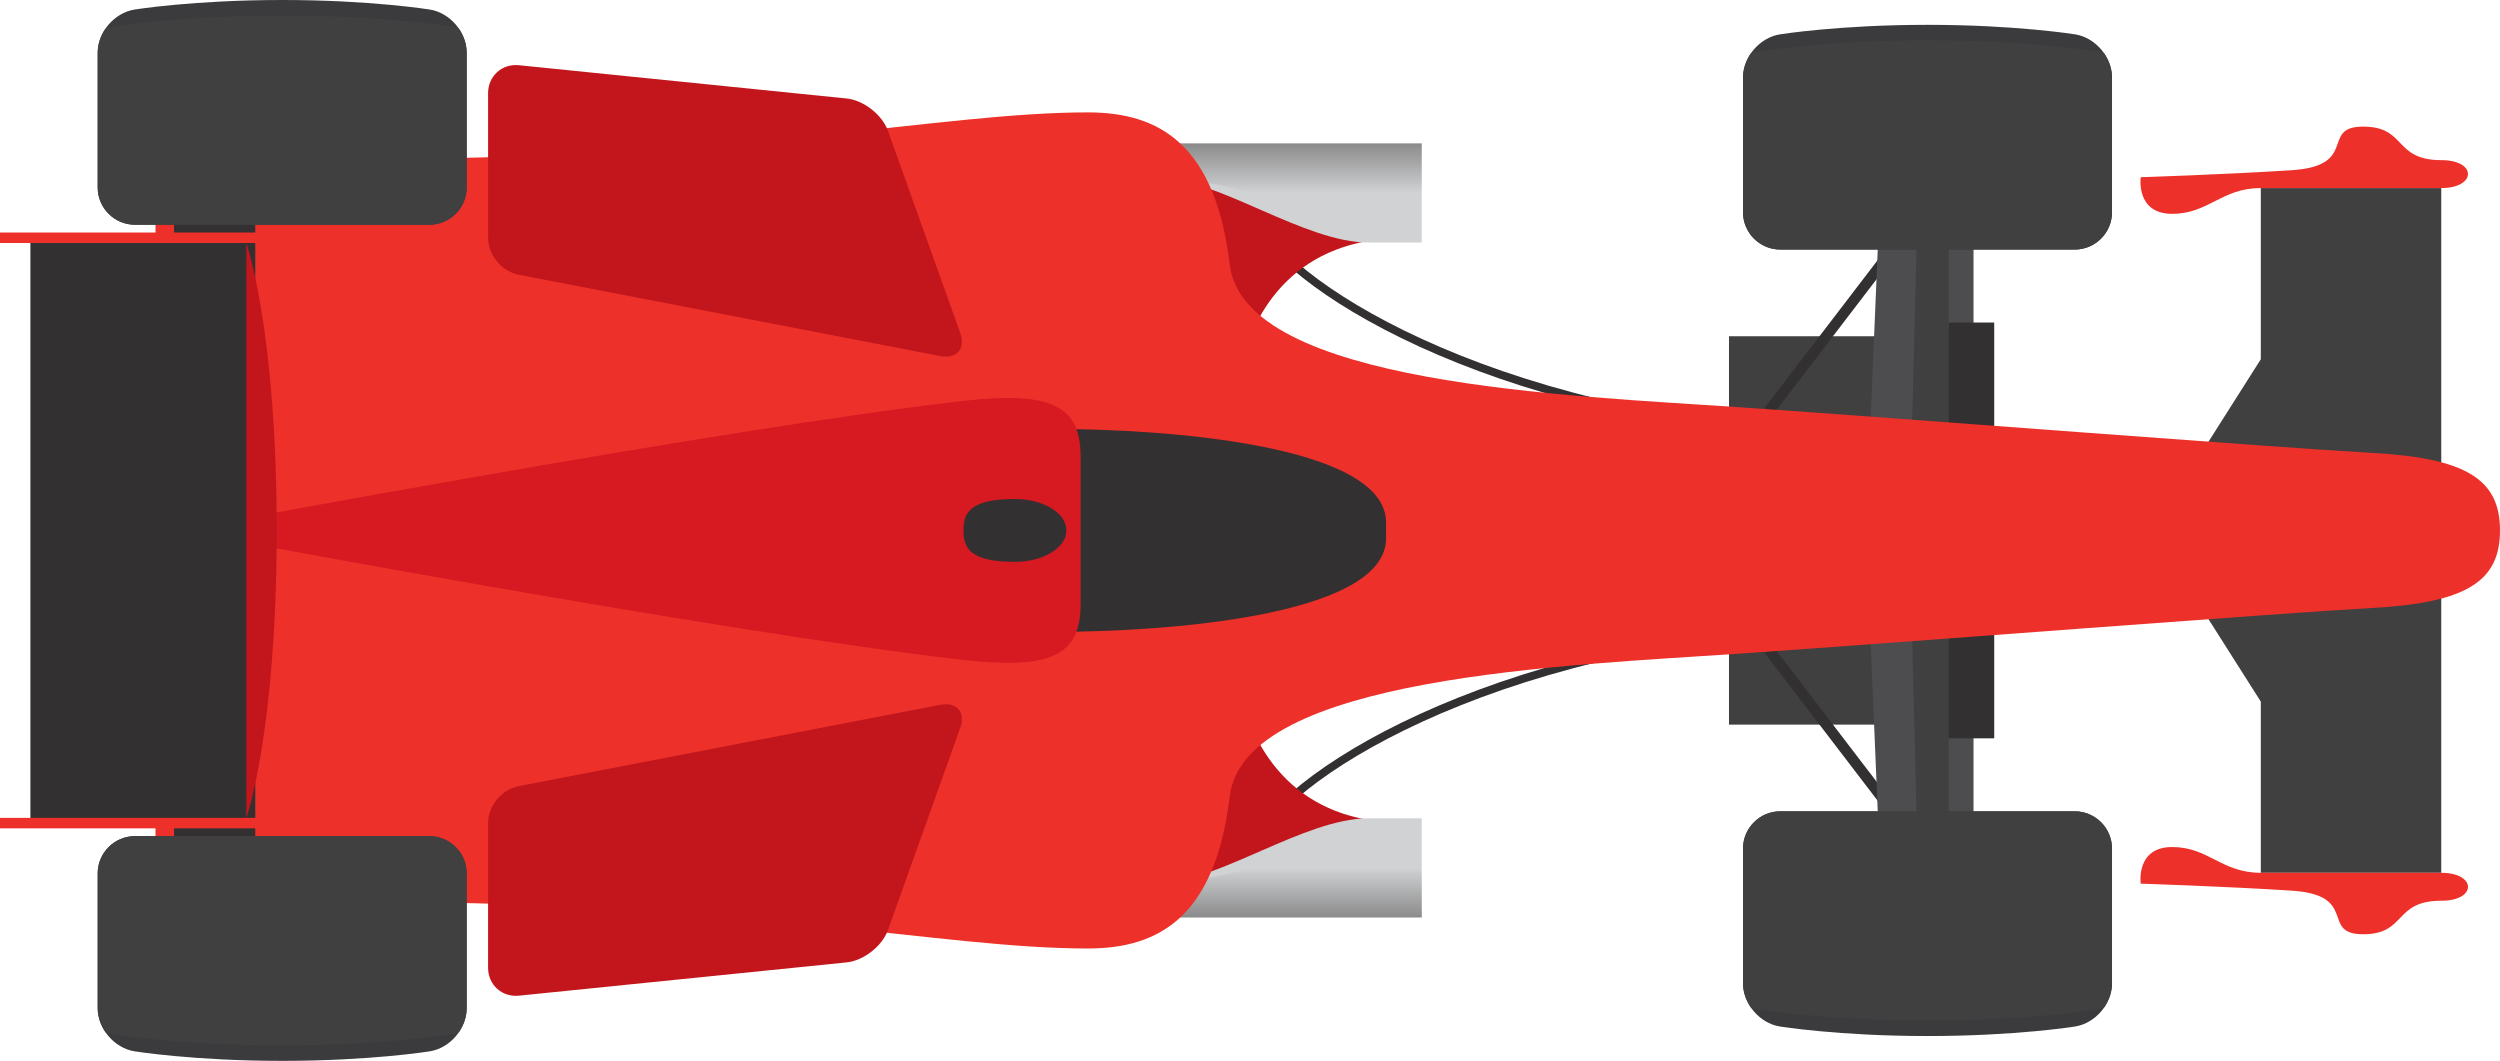 <?xml version="1.0" encoding="UTF-8"?>
<svg xmlns="http://www.w3.org/2000/svg" xmlns:xlink="http://www.w3.org/1999/xlink" viewBox="0 0 1472.31 624.77">
  <defs>
    <style>
      .cls-1 {
        fill: url(#linear-gradient);
      }

      .cls-1, .cls-2, .cls-3, .cls-4, .cls-5, .cls-6, .cls-7, .cls-8, .cls-9, .cls-10 {
        stroke-width: 0px;
      }

      .cls-1, .cls-10 {
        mix-blend-mode: multiply;
        opacity: .4;
      }

      .cls-2 {
        fill: #d71921;
      }

      .cls-3 {
        fill: #ed3029;
      }

      .cls-4 {
        fill: #3b3a3c;
      }

      .cls-11 {
        isolation: isolate;
      }

      .cls-5 {
        fill: #c3161c;
      }

      .cls-6 {
        fill: #4d4d4f;
      }

      .cls-12 {
        stroke-width: 6.31px;
      }

      .cls-12, .cls-13 {
        fill: none;
        stroke: #323031;
        stroke-miterlimit: 10;
      }

      .cls-13 {
        stroke-width: 4.73px;
      }

      .cls-7 {
        fill: #404041;
      }

      .cls-8 {
        fill: #323031;
      }

      .cls-9 {
        fill: #d0d2d3;
      }

      .cls-10 {
        fill: url(#linear-gradient-2);
      }
    </style>
    <linearGradient id="linear-gradient" x1="-2156.4" y1="540.32" x2="-2156.4" y2="511.12" gradientTransform="translate(-1395.8) rotate(-180) scale(1 -1)" gradientUnits="userSpaceOnUse">
      <stop offset="0" stop-color="#231f20"/>
      <stop offset="1" stop-color="#231f20" stop-opacity="0"/>
    </linearGradient>
    <linearGradient id="linear-gradient-2" x1="-2156.4" y1="-1228.96" x2="-2156.4" y2="-1258.16" gradientTransform="translate(-1395.8 -1144.51) rotate(-180)" xlink:href="#linear-gradient"/>
  </defs>
  <g class="cls-11">
    <g id="Calque_2" data-name="Calque 2">
      <g id="Calque_1-2" data-name="Calque 1">
        <g>
          <g>
            <rect class="cls-7" x="1018.24" y="367.63" width="96.75" height="59.12"/>
            <path class="cls-13" d="M743.1,489.64c25.1-41.27,161.06-122.02,371.89-122.02"/>
            <line class="cls-12" x1="1116.01" y1="479.71" x2="1041.8" y2="382.69"/>
          </g>
          <g>
            <rect class="cls-7" x="1018.24" y="198.02" width="96.75" height="59.12"/>
            <path class="cls-13" d="M743.1,135.13c25.1,41.27,161.06,122.02,371.89,122.02"/>
            <line class="cls-12" x1="1116.01" y1="145.06" x2="1041.8" y2="242.08"/>
          </g>
          <g>
            <path class="cls-5" d="M827.58,484.66c-63.92,0-89.05-41.6-97.79-78.06-8.74-36.46-149.65,126.3-14.2,126.3s111.99-48.25,111.99-48.25Z"/>
            <g>
              <path class="cls-9" d="M683.9,519.68c33.46,0,84.32-37.76,122.1-37.76h31.3v58.41h-153.4v-20.65Z"/>
              <path class="cls-1" d="M837.3,540.32h-153.4v-20.65c10.31,0,40.47-3.59,50.56-8.56h102.84v29.2Z"/>
            </g>
          </g>
          <g>
            <path class="cls-5" d="M827.58,140.1c-63.92,0-89.05,41.6-97.79,78.06-8.74,36.46-149.65-126.3-14.2-126.3s111.99,48.24,111.99,48.24Z"/>
            <g>
              <path class="cls-9" d="M683.9,105.09c33.46,0,84.32,37.76,122.1,37.76h31.3v-58.41h-153.4v20.65Z"/>
              <path class="cls-10" d="M837.3,84.45h-153.4v20.65c10.31,0,40.47,3.59,50.56,8.56h102.84v-29.2Z"/>
            </g>
          </g>
          <g>
            <polygon class="cls-6" points="1162.26 312.38 1098.91 312.38 1108.05 94.31 1162.26 94.31 1162.26 312.38"/>
            <polygon class="cls-7" points="1147.64 312.38 1124.5 312.38 1129.98 94.31 1147.64 94.31 1147.64 312.38"/>
            <rect class="cls-8" x="1147.64" y="189.95" width="26.8" height="122.44"/>
            <polygon class="cls-6" points="1162.26 312.38 1098.91 312.38 1108.05 530.45 1162.26 530.45 1162.26 312.38"/>
            <polygon class="cls-7" points="1147.64 312.38 1124.5 312.38 1129.98 530.45 1147.64 530.45 1147.64 312.38"/>
            <rect class="cls-8" x="1147.64" y="312.38" width="26.8" height="122.44"/>
          </g>
          <polygon class="cls-7" points="1331.44 110.76 1437.72 110.76 1437.72 312.38 1267.48 312.38 1331.44 211.57 1331.44 110.76"/>
          <polygon class="cls-7" points="1331.44 514.01 1437.72 514.01 1437.72 312.38 1267.48 312.38 1331.44 413.2 1331.44 514.01"/>
          <path class="cls-4" d="M1222.17,20.25s-34.72-5.63-87.01-5.63-87.01,5.63-87.01,5.63c-11.9,1.93-21.65,13.38-21.65,25.44v79.35c0,12.06,9.87,21.93,21.93,21.93h173.45c12.06,0,21.93-9.87,21.93-21.93V45.68c0-12.06-9.74-23.51-21.65-25.44Z"/>
          <path class="cls-7" d="M1243.81,125.03V45.68c0-5.07-1.74-10.02-4.61-14.21-1.6-.59-3.25-1.04-4.95-1.31,0,0-39.54-6.41-99.09-6.41s-99.1,6.41-99.1,6.41c-1.69.27-3.35.72-4.95,1.31-2.88,4.19-4.61,9.14-4.61,14.21v79.35c0,12.06,9.87,21.93,21.93,21.93h173.45c12.06,0,21.93-9.87,21.93-21.93Z"/>
          <path class="cls-3" d="M1437.72,110.76c20.73,0,21.24-16.45,0-16.45-28.25,0-20.32-19.74-45.99-19.74s-2.1,23.11-42.16,25.68c-40.06,2.57-88.85,4.11-88.85,4.11,0,0-3.08,21.57,18.49,21.57s28.96-15.17,52.23-15.17h106.28Z"/>
          <path class="cls-4" d="M1222.17,604.52s-34.72,5.63-87.01,5.63-87.01-5.63-87.01-5.63c-11.9-1.93-21.65-13.38-21.65-25.44v-79.35c0-12.06,9.87-21.93,21.93-21.93h173.45c12.06,0,21.93,9.87,21.93,21.93v79.35c0,12.06-9.74,23.51-21.65,25.44Z"/>
          <path class="cls-7" d="M1243.81,499.73v79.35c0,5.07-1.74,10.02-4.61,14.21-1.6.59-3.25,1.04-4.95,1.31,0,0-39.54,6.41-99.09,6.41s-99.1-6.41-99.1-6.41c-1.69-.27-3.35-.72-4.95-1.31-2.88-4.19-4.61-9.14-4.61-14.21v-79.35c0-12.06,9.87-21.93,21.93-21.93h173.45c12.06,0,21.93,9.87,21.93,21.93Z"/>
          <path class="cls-3" d="M1437.72,514.01c20.73,0,21.24,16.45,0,16.45-28.25,0-20.32,19.74-45.99,19.74s-2.1-23.11-42.16-25.68c-40.06-2.57-88.85-4.11-88.85-4.11,0,0-3.08-21.57,18.49-21.57s28.96,15.17,52.23,15.17h106.28Z"/>
          <path class="cls-3" d="M91.58,531.06h116.34c235.5,0,345.14,27.53,432.86,27.53,42.64,0,75.05-19.51,83.45-89.66,8.46-70.73,199.94-77.11,300.34-84,100.4-6.89,316.17-23.82,372.21-26.86,56.04-3.05,75.53-15.84,75.53-45.68s-19.49-42.64-75.53-45.68c-56.04-3.05-271.81-19.97-372.21-26.86-100.4-6.89-291.87-13.27-300.34-84-8.4-70.16-40.81-89.66-83.45-89.66-87.71,0-197.36,27.53-432.86,27.53h-116.34v437.36Z"/>
          <path class="cls-8" d="M621.71,372.11c62.41,0,194.58-8.81,194.58-55.1v-9.26c0-46.28-132.17-55.1-194.58-55.1v119.46Z"/>
          <path class="cls-2" d="M105.47,312.38s318.02,59.9,461.94,76.29c52.34,5.96,69-3.28,69-32.77v-87.03c0-29.49-16.66-38.73-69-32.77-143.92,16.39-461.94,76.29-461.94,76.29Z"/>
          <path class="cls-8" d="M628.02,312.38c0,10.22-13.57,18.5-30.31,18.5-26.63,0-30.31-8.28-30.31-18.5s3.68-18.5,30.31-18.5c16.74,0,30.31,8.28,30.31,18.5Z"/>
          <path class="cls-5" d="M305.39,161.78l248.28,47.9c9.87,1.9,15.17-4.28,11.79-13.74l-42.52-118.89c-3.38-9.46-14.33-18.04-24.33-19.05l-192.98-19.59c-10-1.02-18.18,6.38-18.18,16.43v85.22c0,10.05,8.08,19.83,17.94,21.74ZM553.66,415.09l-248.28,47.9c-9.87,1.9-17.94,11.68-17.94,21.74v85.22c0,10.05,8.18,17.44,18.18,16.43l192.98-19.6c10-1.01,20.95-9.59,24.33-19.05l42.52-118.89c3.38-9.46-1.92-15.65-11.79-13.74Z"/>
          <rect class="cls-8" x="102.5" y="110.76" width="47.83" height="401.26"/>
          <g>
            <path class="cls-4" d="M253.2,5.63S218.48,0,166.19,0s-87.01,5.63-87.01,5.63c-11.9,1.93-21.65,13.38-21.65,25.44v79.35c0,12.06,9.87,21.93,21.93,21.93h173.45c12.06,0,21.93-9.87,21.93-21.93V31.07c0-12.06-9.74-23.51-21.65-25.44Z"/>
            <path class="cls-7" d="M274.84,110.42V31.07c0-5.07-1.74-10.02-4.61-14.21-1.6-.59-3.25-1.04-4.95-1.31,0,0-39.54-6.41-99.1-6.41s-99.09,6.41-99.09,6.41c-1.69.27-3.35.72-4.95,1.31-2.88,4.19-4.61,9.14-4.61,14.21v79.35c0,12.06,9.87,21.93,21.93,21.93h173.45c12.06,0,21.93-9.87,21.93-21.93Z"/>
          </g>
          <g>
            <path class="cls-4" d="M253.2,619.14s-34.72,5.63-87.01,5.63-87.01-5.63-87.01-5.63c-11.9-1.93-21.65-13.38-21.65-25.44v-79.35c0-12.06,9.87-21.93,21.93-21.93h173.45c12.06,0,21.93,9.87,21.93,21.93v79.35c0,12.06-9.74,23.51-21.65,25.44Z"/>
            <path class="cls-7" d="M274.84,514.35v79.35c0,5.07-1.74,10.02-4.61,14.21-1.6.59-3.25,1.04-4.95,1.31,0,0-39.54,6.41-99.1,6.41s-99.09-6.41-99.09-6.41c-1.69-.27-3.35-.72-4.95-1.31-2.88-4.19-4.61-9.14-4.61-14.21v-79.35c0-12.06,9.87-21.93,21.93-21.93h173.45c12.06,0,21.93,9.87,21.93,21.93Z"/>
          </g>
          <g>
            <rect class="cls-8" x="17.9" y="143.11" width="127.16" height="338.73"/>
            <path class="cls-3" d="M0,136.94h162.96v6.17H0v-6.17Z"/>
            <path class="cls-3" d="M0,487.83h162.96v-6.17H0v6.17Z"/>
            <path class="cls-5" d="M145.06,481.81s17.9-50.56,17.9-169.35-17.9-169.35-17.9-169.35"/>
          </g>
        </g>
      </g>
    </g>
  </g>
</svg>